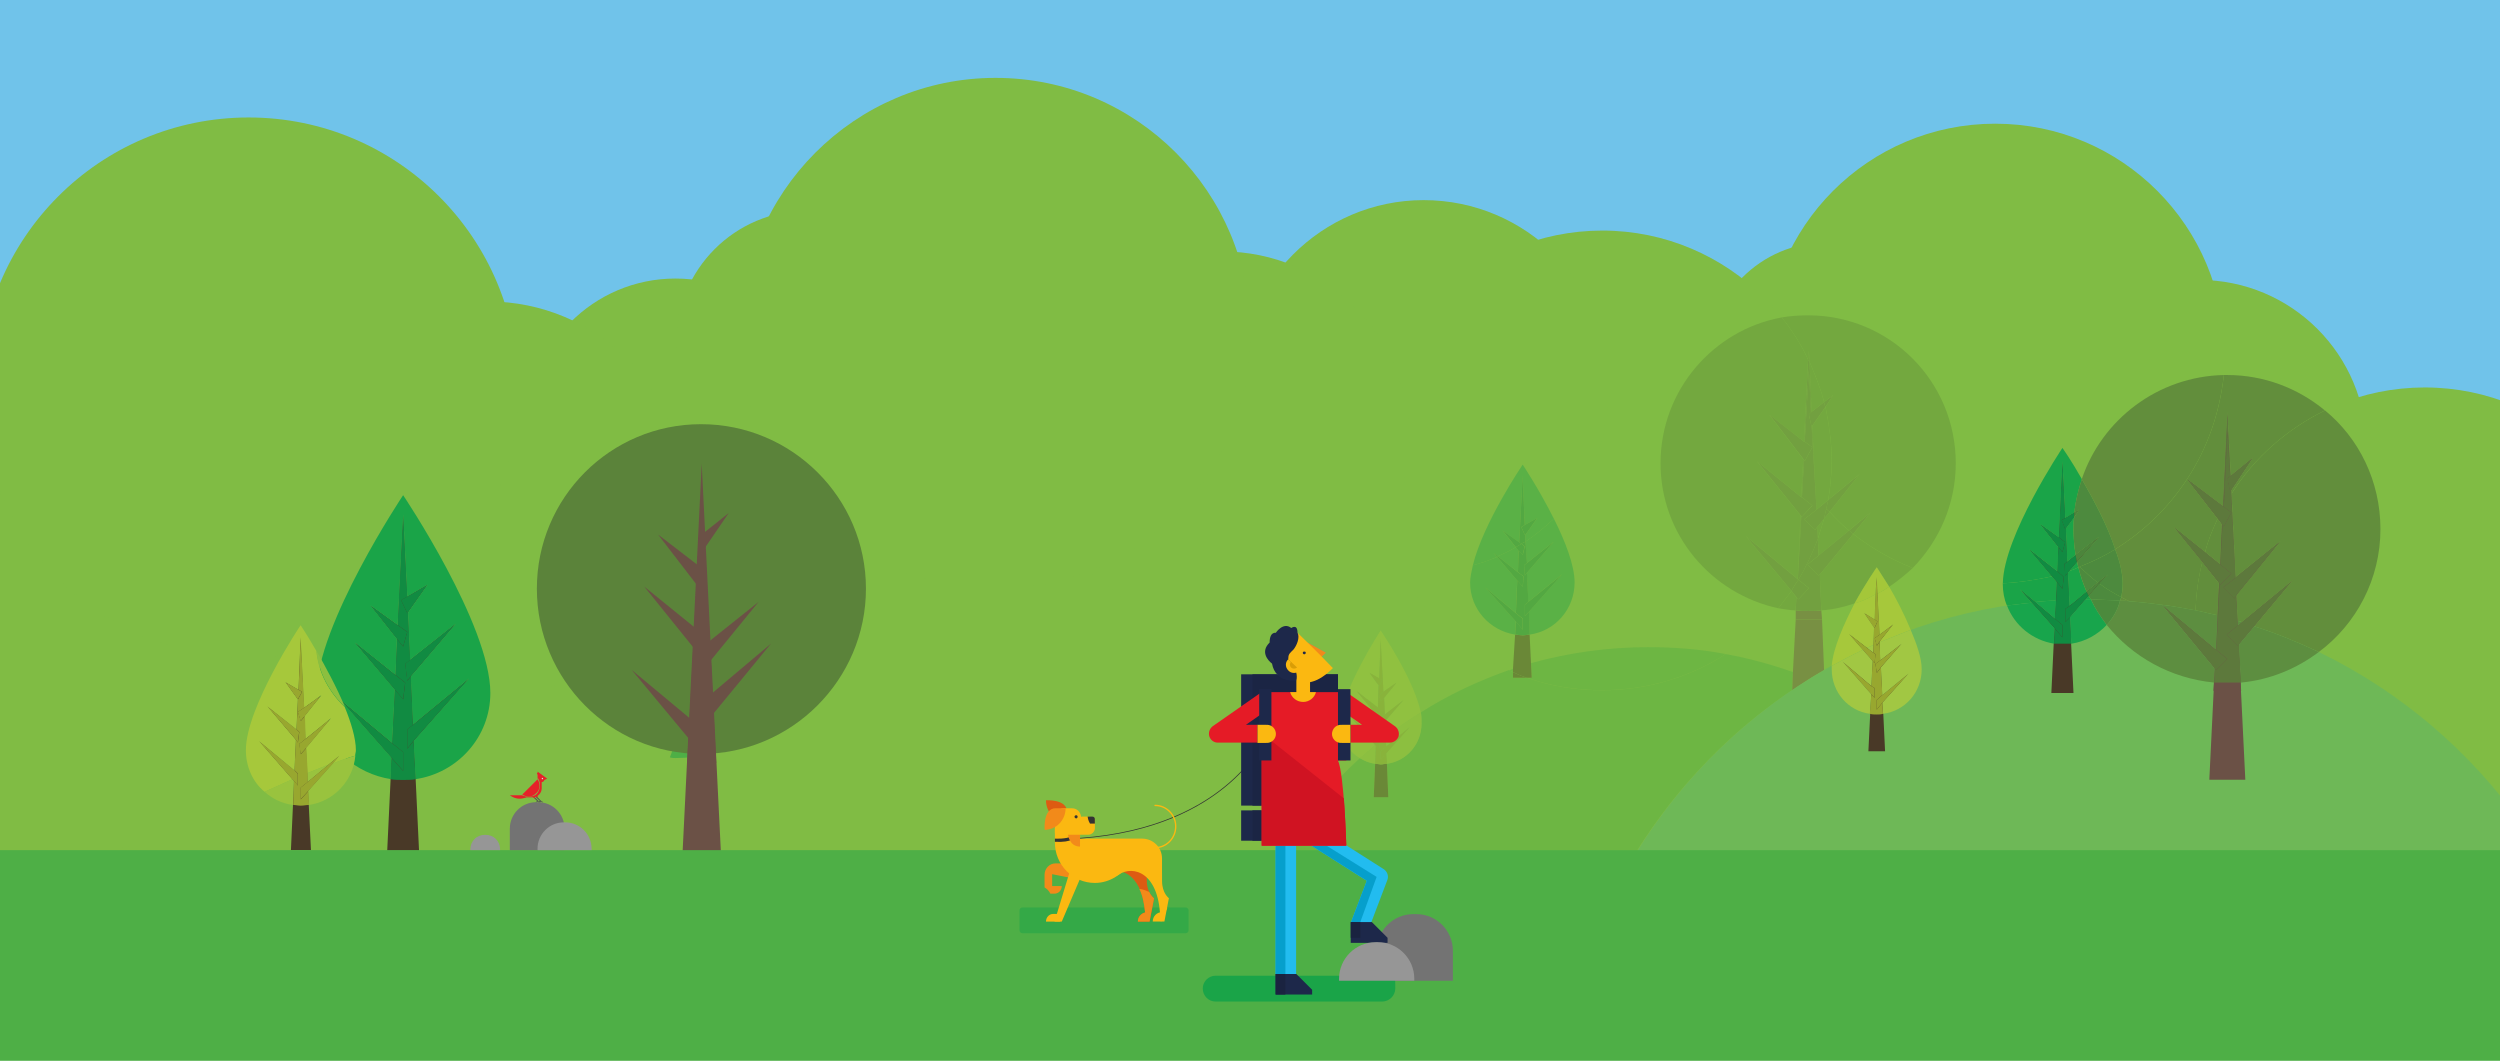 <?xml version="1.0" encoding="utf-8"?>
<!-- Generator: Adobe Illustrator 21.0.0, SVG Export Plug-In . SVG Version: 6.00 Build 0)  -->
<svg version="1.1" id="Layer_1" xmlns="http://www.w3.org/2000/svg" xmlns:xlink="http://www.w3.org/1999/xlink" x="0px" y="0px"
	 width="4179.8px" height="1773.6px" viewBox="0 0 4179.8 1773.6" style="enable-background:new 0 0 4179.8 1773.6;"
	 xml:space="preserve">
<style type="text/css">
	.st0{fill-rule:evenodd;clip-rule:evenodd;fill:#70C3EA;}
	.st1{clip-path:url(#SVGID_2_);}
	.st2{clip-path:url(#SVGID_4_);fill:#80BC44;}
	.st3{clip-path:url(#SVGID_4_);fill:#6DB643;}
	.st4{clip-path:url(#SVGID_4_);fill:#6A8837;}
	.st5{clip-path:url(#SVGID_4_);fill:#5AB146;}
	.st6{clip-path:url(#SVGID_4_);fill:#53A842;}
	.st7{clip-path:url(#SVGID_4_);fill:#789043;}
	.st8{clip-path:url(#SVGID_4_);fill:#73A83F;}
	.st9{clip-path:url(#SVGID_4_);fill:#72A040;}
	.st10{clip-path:url(#SVGID_4_);fill:#90C140;}
	.st11{clip-path:url(#SVGID_4_);fill:#8CBF40;}
	.st12{clip-path:url(#SVGID_4_);fill:#89B33B;}
	.st13{clip-path:url(#SVGID_4_);fill:#9CD0B4;}
	.st14{clip-path:url(#SVGID_4_);}
	.st15{fill:#4EAF46;}
	.st16{fill:#493927;}
	.st17{fill:#1AA448;}
	.st18{fill:#118B42;}
	.st19{fill:#5B833A;}
	.st20{fill:#6B5146;}
	.st21{fill:#A6C83B;}
	.st22{fill:#99C33E;}
	.st23{fill:#8CBF3F;}
	.st24{fill:#98A72F;}
	.st25{clip-path:url(#SVGID_4_);fill:#6EB857;}
	.st26{clip-path:url(#SVGID_4_);fill:#493927;}
	.st27{clip-path:url(#SVGID_4_);fill:#1AA448;}
	.st28{clip-path:url(#SVGID_4_);fill:#18A54C;}
	.st29{clip-path:url(#SVGID_4_);fill:#118B42;}
	.st30{clip-path:url(#SVGID_4_);fill:#6B5146;}
	.st31{clip-path:url(#SVGID_4_);fill:#628E3C;}
	.st32{clip-path:url(#SVGID_4_);fill:#5D8E40;}
	.st33{clip-path:url(#SVGID_4_);fill:#4D8A3E;}
	.st34{clip-path:url(#SVGID_4_);fill:#4C8A3D;}
	.st35{clip-path:url(#SVGID_4_);fill:#4C853C;}
	.st36{clip-path:url(#SVGID_4_);fill:#5D793C;}
	.st37{clip-path:url(#SVGID_4_);fill:#A6C83B;}
	.st38{clip-path:url(#SVGID_4_);fill:#A4C739;}
	.st39{clip-path:url(#SVGID_4_);fill:#A1C743;}
	.st40{clip-path:url(#SVGID_4_);fill:#98A72F;}
	.st41{fill:#737373;}
	.st42{fill:#969696;}
	.st43{fill:#E52229;}
	.st44{fill:#515251;}
	.st45{fill:#DFDFDD;}
	.st46{opacity:0.5;fill:#1AA448;}
	.st47{fill:#F28A1A;}
	.st48{fill:#DD5B12;}
	.st49{fill:#FBB811;}
	.st50{fill:#333333;}
	.st51{fill-rule:evenodd;clip-rule:evenodd;fill:#333333;}
	.st52{fill:none;stroke:#333333;stroke-width:1.219;stroke-miterlimit:10;}
	.st53{fill:none;stroke:#FBB811;stroke-width:2.303;stroke-linecap:round;stroke-miterlimit:10;}
	.st54{fill:#E5D901;}
	.st55{fill:#22BCEF;}
	.st56{fill:#1D284A;}
	.st57{fill:#069FCC;}
	.st58{fill:#1A2340;}
	.st59{fill:#1B2544;}
	.st60{fill:#E51B26;}
	.st61{fill:#D01322;}
	.st62{fill:#9A8D78;}
	.st63{fill:#D99D06;}
</style>
<rect x="-1.1" y="-3.4" class="st0" width="4196.2" height="856"/>
<g>
	<defs>
		<rect id="SVGID_1_" x="-384.7" y="130.2" width="4823.3" height="1298.9"/>
	</defs>
	<clipPath id="SVGID_2_">
		<use xlink:href="#SVGID_1_"  style="overflow:visible;"/>
	</clipPath>
	<g class="st1">
		<defs>
			<rect id="SVGID_3_" x="-1.1" y="130.2" width="4196" height="1298.9"/>
		</defs>
		<clipPath id="SVGID_4_">
			<use xlink:href="#SVGID_3_"  style="overflow:visible;"/>
		</clipPath>
		<rect x="130.7" y="791.8" class="st2" width="3669.6" height="631.4"/>
		<path class="st2" d="M3956.7,748.9c0,155.5-125.1,280.9-280.3,280.9c-155.3,0-280.3-125.4-280.3-280.9
			c0-155.5,125-280.9,280.3-280.9C3831.6,468,3956.7,593.4,3956.7,748.9z"/>
		<path class="st2" d="M3251.2,603.8c0,110.3-89.1,198.5-198,198.5c-108.9,0-198.1-88.2-198.1-198.5c0-109.1,89.2-198.4,198.1-198.4
			C3162.1,405.4,3251.2,494.7,3251.2,603.8z"/>
		<path class="st2" d="M3719.2,591.1c0,212.3-171.4,384.1-383.4,384.1c-212,0-383.4-171.8-383.4-384.1
			c0-212.5,171.4-384.3,383.4-384.3C3547.8,206.8,3719.2,378.6,3719.2,591.1z"/>
		<path class="st2" d="M4437.4,1032.1c0,212.3-171.4,384.1-383.4,384.1c-211.9,0-383.3-171.8-383.3-384.1
			c0-212.5,171.4-384.3,383.3-384.3C4266,647.9,4437.4,819.7,4437.4,1032.1z"/>
		<path class="st2" d="M383.3,1046c0,212.4,141.3,384.2-383.4,384.2c-211.9,0-383.4-171.7-383.4-384.2
			c0-212.4,171.5-384.1,383.4-384.1C211.9,661.9,383.3,833.6,383.3,1046z"/>
		<path class="st2" d="M3062.5,769.8c0,212.3-172.6,384.2-383.4,384.2c-211.9,0-383.4-171.8-383.4-384.2
			c0-212.4,171.5-384.3,383.4-384.3C2889.9,385.6,3062.5,557.4,3062.5,769.8z"/>
		<path class="st2" d="M2690.6,645.6c0,171.8-139,310-310.4,310c-170.2,0-309.3-138.2-309.3-310c0-171.7,139-311,309.3-311
			C2551.6,334.6,2690.6,473.9,2690.6,645.6z"/>
		<path class="st2" d="M1378.2,714.1c0,138.1-111.1,249.5-249,249.5c-136.7,0-247.9-111.4-247.9-249.5
			c0-137,111.2-248.4,247.9-248.4C1267.1,465.7,1378.2,577.1,1378.2,714.1z"/>
		<path class="st2" d="M2355.9,733.8c0,172.9-140.1,312.2-312.8,312.2c-172.6,0-312.7-139.3-312.7-312.2
			c0-173,140.1-313.4,312.7-313.4C2215.8,420.4,2355.9,560.8,2355.9,733.8z"/>
		<path class="st2" d="M1570.5,572.5c0,121.9-98.5,220.5-220.1,220.5c-121.6,0-220-98.6-220-220.5c0-121.9,98.4-220.5,220-220.5
			C1472.1,351.9,1570.5,450.6,1570.5,572.5z"/>
		<path class="st2" d="M2090.6,557.4c0,236.7-190,427.1-426.2,427.1c-235.2,0-426.3-190.3-426.3-427.1
			c0-235.7,191.2-427.2,426.3-427.2C1900.6,130.2,2090.6,321.7,2090.6,557.4z"/>
		<path class="st2" d="M1145.4,833.6c0,183.4-147.1,330.8-330.1,330.8c-181.9,0-330.1-147.4-330.1-330.8
			c0-182.3,148.3-329.6,330.1-329.6C998.4,504,1145.4,651.3,1145.4,833.6z"/>
		<path class="st2" d="M866.3,647.9c0,249.5-201.6,451.5-450.6,451.5c-249,0-450.5-201.9-450.5-451.5
			c0-249.5,201.5-451.5,450.5-451.5C664.7,196.4,866.3,398.4,866.3,647.9z"/>
		<path class="st3" d="M2885.3,1093.6c-59.2,38.3-130.9,60.4-206.2,60.4c-45.2,0-86.8-6.9-126.3-20.9c-23.2,0-23.2,0-23.2,0
			c0-9.3,0-9.3,0-9.3c-2.3-1.2-4.6-2.3-6.9-3.5c-52.1,18.6-102,41.8-147.1,70.8c1.1,6.9,1.1,12.7,1.1,18.5
			c0,33.7-24.3,62.7-57.9,67.3c2.3,55.8,2.3,55.8,2.3,55.8c-24.3,0-24.3,0-24.3,0c2.3-55.8,2.3-55.8,2.3-55.8
			c-9.3-1.2-17.4-4.6-25.5-9.3c-49.8,45.2-92.7,97.5-128.6,154.4c592,0,592,0,592,0c67.1-106.8,155.2-198.4,259.5-268.1
			c1.1-30.2,1.1-30.2,1.1-30.2C2961.7,1111,2924.6,1100.6,2885.3,1093.6z"/>
		<path class="st3" d="M2755.5,1082c-67.2,0-133.2,9.3-195.8,26.7c1.2,24.3,1.2,24.3,1.2,24.3c-8.1,0-8.1,0-8.1,0
			c39.4,14,81.1,20.9,126.3,20.9c75.3,0,147.1-22.1,206.2-60.4C2843.5,1085.5,2800.7,1082,2755.5,1082z M2529.6,1118
			c-2.3,1.2-4.6,2.3-6.9,2.3c2.3,1.2,4.6,2.3,6.9,3.5C2529.6,1118,2529.6,1118,2529.6,1118z"/>
		<path class="st4" d="M2529.6,1123.8c0,9.3,0,9.3,0,9.3c23.2,0,23.2,0,23.2,0C2544.7,1130.7,2536.6,1127.2,2529.6,1123.8z"/>
		<path class="st4" d="M2533.1,1061.1c-3.5,56.9-3.5,56.9-3.5,56.9c0,5.8,0,5.8,0,5.8c7,3.5,15.1,6.9,23.2,9.3c8.1,0,8.1,0,8.1,0
			c-1.2-24.3-1.2-24.3-1.2-24.3c-2.3-47.7-2.3-47.7-2.3-47.7c-3.4,0-8.1,1.2-11.6,1.2C2541.2,1062.2,2536.6,1061.1,2533.1,1061.1z"
			/>
		<path class="st5" d="M2598,867.2c-15.1,14-30.2,26.7-47.6,38.3c2.3,36,2.3,36,2.3,36c45.2-36,45.2-36,45.2-36
			c-45.2,52.3-45.2,52.3-45.2,52.3c2.3,48.7,2.3,48.7,2.3,48.7c56.8-46.4,56.8-46.4,56.8-46.4c-55.6,62.6-55.6,62.6-55.6,62.6
			c1.1,38.3,1.1,38.3,1.1,38.3c42.9-5.8,75.3-42.9,75.3-87C2632.7,945,2616.6,904.4,2598,867.2z M2534.3,914.8
			c-9.3,5.9-19.7,10.5-30.1,15.2c33.6,26.7,33.6,26.7,33.6,26.7c1.2-36,1.2-36,1.2-36C2534.3,914.8,2534.3,914.8,2534.3,914.8z
			 M2503,931.1c-13.9,5.8-26.6,10.4-40.5,13.9c-2.3,10.5-4.6,20.9-4.6,29c0,44.1,32.4,80.1,75.2,87c1.2-22,1.2-22,1.2-22
			c-51-56.9-51-56.9-51-56.9c51,42.9,51,42.9,51,42.9c2.3-54.5,2.3-54.5,2.3-54.5C2503,931.1,2503,931.1,2503,931.1z"/>
		<path class="st5" d="M2545.8,776.8c0,0-66,97.4-83.3,168.3c13.9-3.5,26.6-8.1,40.5-13.9c-5.8-6.9-5.8-6.9-5.8-6.9
			c6.9,5.8,6.9,5.8,6.9,5.8c10.4-4.6,20.8-9.3,30.1-15.2c-22-27.8-22-27.8-22-27.8c27.8,19.7,27.8,19.7,27.8,19.7
			c5.8-111.4,5.8-111.4,5.8-111.4c3.4,82.4,3.4,82.4,3.4,82.4c20.9-11.6,20.9-11.6,20.9-11.6c-19.7,27.9-19.7,27.9-19.7,27.9
			c0,11.6,0,11.6,0,11.6c17.4-11.6,32.4-24.3,47.6-38.3C2573.6,818.5,2545.8,776.8,2545.8,776.8z"/>
		<path class="st6" d="M2550.5,905.5c-2.3,1.2-4.6,2.3-6.9,3.5c5.8,4.6,5.8,4.6,5.8,4.6c-3.4,14-3.4,14-3.4,14c-6.9-7-6.9-7-6.9-7
			c-1.2,36-1.2,36-1.2,36c9.3,6.9,9.3,6.9,9.3,6.9c-1.1,17.4-1.1,17.4-1.1,17.4c-9.3-10.4-9.3-10.4-9.3-10.4
			c-2.3,54.5-2.3,54.5-2.3,54.5c11.6,9.4,11.6,9.4,11.6,9.4c0,18.5,0,18.5,0,18.5c-11.6-13.9-11.6-13.9-11.6-13.9
			c-1.2,22-1.2,22-1.2,22c3.5,0,8.1,1.2,12.7,1.2c3.4,0,8.1-1.2,11.6-1.2c-1.1-38.3-1.1-38.3-1.1-38.3c-7,7-7,7-7,7
			c0-18.6,0-18.6,0-18.6c5.8-4.7,5.8-4.7,5.8-4.7c-2.3-48.7-2.3-48.7-2.3-48.7c-3.5,4.6-3.5,4.6-3.5,4.6
			c-1.1-17.4-1.1-17.4-1.1-17.4c4.6-3.5,4.6-3.5,4.6-3.5C2550.5,905.5,2550.5,905.5,2550.5,905.5z"/>
		<path class="st6" d="M2545.8,795.3c-5.8,111.4-5.8,111.4-5.8,111.4c3.5,2.3,3.5,2.3,3.5,2.3c2.3-1.2,4.6-2.3,6.9-3.5
			c0-11.6,0-11.6,0-11.6c-1.2,0-1.2,0-1.2,0c-5.8-12.7-5.8-12.7-5.8-12.7c5.8-3.6,5.8-3.6,5.8-3.6
			C2545.8,795.3,2545.8,795.3,2545.8,795.3z"/>
		<polygon class="st6" points="2483.3,982.2 2534.3,1039.1 2545.8,1053 2545.8,1034.5 2534.3,1025.1 		"/>
		<path class="st6" d="M2504.2,930l-1.2,1.1c33.6,39.5,33.6,39.5,33.6,39.5c9.3,10.4,9.3,10.4,9.3,10.4c1.1-17.4,1.1-17.4,1.1-17.4
			c-9.3-6.9-9.3-6.9-9.3-6.9C2504.2,930,2504.2,930,2504.2,930z"/>
		<path class="st6" d="M2497.2,924.2c5.8,6.9,5.8,6.9,5.8,6.9l1.2-1.1C2497.2,924.2,2497.2,924.2,2497.2,924.2z"/>
		<path class="st6" d="M2543.5,909c-2.3,2.3-5.8,3.5-9.3,5.8c4.6,5.9,4.6,5.9,4.6,5.9c6.9,7,6.9,7,6.9,7c3.4-14,3.4-14,3.4-14
			C2543.5,909,2543.5,909,2543.5,909z"/>
		<path class="st6" d="M2512.3,887c22,27.8,22,27.8,22,27.8c3.4-2.3,6.9-3.5,9.3-5.8c-3.5-2.3-3.5-2.3-3.5-2.3
			C2512.3,887,2512.3,887,2512.3,887z"/>
		<polygon class="st6" points="2611.9,960.2 2555.1,1006.5 2549.3,1011.2 2549.3,1029.8 2556.3,1022.8 		"/>
		<polygon class="st6" points="2598,905.5 2552.8,941.5 2548.2,945 2549.3,962.5 2552.8,957.8 		"/>
		<polygon class="st6" points="2570.1,866.1 2549.3,877.7 2543.5,881.2 2549.3,894 2550.5,894 		"/>
		<path class="st7" d="M3046.3,1035.6c-44,0-44,0-44,0c-4.7,88.2-4.7,88.2-4.7,88.2c-1.1,30.2-1.1,30.2-1.1,30.2
			c17.4-11.6,34.7-23.2,53.2-33.7C3046.3,1035.6,3046.3,1035.6,3046.3,1035.6z"/>
		<path class="st7" d="M3045.1,1020.5c-6.9,1.1-13.9,1.1-22,1.1c-6.9,0-13.9,0-20.8-1.1c0,15.1,0,15.1,0,15.1l0,0c44,0,44,0,44,0
			l0,0C3045.1,1020.5,3045.1,1020.5,3045.1,1020.5z"/>
		<path class="st8" d="M3059,855.7c-9.3,11.6-9.3,11.6-9.3,11.6c-3.4,11.7-6.9,22.1-10.4,33.7c1.2,27.9,1.2,27.9,1.2,27.9
			c50.9-41.8,50.9-41.8,50.9-41.8C3079.8,877.7,3069.4,867.2,3059,855.7z M3098.3,892.8c-55.5,67.4-55.5,67.4-55.5,67.4
			c0,9.3,0,9.3,0,9.3c2.3,51,2.3,51,2.3,51c19.7-1.2,38.2-5.8,55.5-11.6c18.5-33.6,37.2-60.4,37.2-60.4s8.1,12.8,20.8,32.5
			c13.9-9.3,26.6-19.7,39.4-31.3C3162.1,935.7,3128.6,916.1,3098.3,892.8z M2995.3,988c-7,9.3-15.1,19.8-22.1,29
			c9.3,1.2,19.8,3.5,29,3.5c1.1-22,1.1-22,1.1-22C2995.3,988,2995.3,988,2995.3,988z"/>
		<path class="st8" d="M3023.1,527.2c-15.1,0-30.1,1.1-44.1,3.5c17.4,22.1,32.5,45.2,44.1,70.8c1.2-15.1,1.2-15.1,1.2-15.1
			c1.1,18.5,1.1,18.5,1.1,18.5c9.3,22.1,18.5,44.1,24.3,67.3c15.1-11.6,15.1-11.6,15.1-11.6c-12.7,19.7-12.7,19.7-12.7,19.7
			c5.8,29.1,10.4,59.2,10.4,89.4c0,23.2-2.3,45.2-5.8,66.1c52.1-42.9,52.1-42.9,52.1-42.9c-49.8,62.7-49.8,62.7-49.8,62.7
			c10.4,11.6,20.9,22,32.4,31.4c36-30.2,36-30.2,36-30.2c-29,36-29,36-29,36c30.2,23.2,63.8,42.9,99.6,56.8
			c44-45.2,71.9-106.7,71.9-175.2C3269.8,637.5,3159.8,527.2,3023.1,527.2z"/>
		<path class="st8" d="M2979,530.7c-114.6,20.9-202.7,121.9-202.7,243.8c0,119.5,84.6,218.2,196.9,242.5c6.9-9.3,15.1-19.7,22.1-29
			c-76.5-91.7-76.5-91.7-76.5-91.7c86.9,72,86.9,72,86.9,72c4.6-106.8,4.6-106.8,4.6-106.8c-73-90.5-73-90.5-73-90.5
			c74.2,60.3,74.2,60.3,74.2,60.3c3.4-63.7,3.4-63.7,3.4-63.7c-56.8-74.4-56.8-74.4-56.8-74.4c58,45.3,58,45.3,58,45.3
			c6.9-137,6.9-137,6.9-137C3011.5,575.9,2996.5,552.8,2979,530.7z M3025.4,605c3.5,83.5,3.5,83.5,3.5,83.5
			c20.8-16.2,20.8-16.2,20.8-16.2C3044,649,3034.7,627,3025.4,605z M3052,680.4c-22,31.4-22,31.4-22,31.4
			c6.9,140.4,6.9,140.4,6.9,140.4c19.7-16.3,19.7-16.3,19.7-16.3c3.5-20.9,5.8-42.9,5.8-66.1C3062.5,739.6,3057.8,709.4,3052,680.4z
			 M3049.7,867.2c-11.6,14-11.6,14-11.6,14c1.1,19.7,1.1,19.7,1.1,19.7C3042.8,889.4,3046.3,878.9,3049.7,867.2z"/>
		<path class="st9" d="M3024.3,586.4c-1.2,15.1-1.2,15.1-1.2,15.1c1.2,1.2,1.2,2.3,2.3,3.5C3024.3,586.4,3024.3,586.4,3024.3,586.4z
			"/>
		<path class="st9" d="M3023.1,601.5c-6.9,137-6.9,137-6.9,137c1.1,0,1.1,0,1.1,0c7-120.8,7-120.8,7-120.8
			c3.4,71.9,3.4,71.9,3.4,71.9c1.2-1.1,1.2-1.1,1.2-1.1c-3.5-83.5-3.5-83.5-3.5-83.5C3024.3,603.8,3024.3,602.6,3023.1,601.5z
			 M3030,711.8c-1.1,2.3-1.1,2.3-1.1,2.3c8.1,138.1,8.1,138.1,8.1,138.1l0,0C3030,711.8,3030,711.8,3030,711.8z M3015,767.5
			c-3.4,63.7-3.4,63.7-3.4,63.7c1.1,0,1.1,0,1.1,0c3.5-62.6,3.5-62.6,3.5-62.6C3015,767.5,3015,767.5,3015,767.5z M3010.4,861.5
			c-4.6,106.8-4.6,106.8-4.6,106.8l0,0c5.8-105.7,5.8-105.7,5.8-105.7C3010.4,861.5,3010.4,861.5,3010.4,861.5z"/>
		<path class="st9" d="M3039.3,900.9L3039.3,900.9c1.2,27.9,1.2,27.9,1.2,27.9l0,0C3039.3,900.9,3039.3,900.9,3039.3,900.9z"/>
		<path class="st9" d="M3038.2,881.2L3038.2,881.2c1.1,19.7,1.1,19.7,1.1,19.7l0,0C3038.2,881.2,3038.2,881.2,3038.2,881.2z"/>
		<path class="st9" d="M3039.3,900.9c-9.3,24.4-19.7,46.4-32.4,68.5c17.4,13.9,17.4,13.9,17.4,13.9c-17.4,18.6-17.4,18.6-17.4,18.6
			c-3.5-3.5-3.5-3.5-3.5-3.5c-1.1,22-1.1,22-1.1,22c6.9,1.1,13.9,1.1,20.8,1.1c8.1,0,15.1,0,22-1.1c-2.3-51-2.3-51-2.3-51
			c0-9.3,0-9.3,0-9.3c-2.3,2.3-2.3,2.3-2.3,2.3c-18.5-18.6-18.5-18.6-18.5-18.6c18.5-15.1,18.5-15.1,18.5-15.1
			C3039.3,900.9,3039.3,900.9,3039.3,900.9z"/>
		<path class="st9" d="M3024.3,617.7c-7,120.8-7,120.8-7,120.8c12.7,9.3,12.7,9.3,12.7,9.3c-12.7,23.2-12.7,23.2-12.7,23.2
			c-1.1-2.3-1.1-2.3-1.1-2.3c-3.5,62.6-3.5,62.6-3.5,62.6c17.4,14,17.4,14,17.4,14c-17.4,18.5-17.4,18.5-17.4,18.5
			c-1.1-1.2-1.1-1.2-1.1-1.2c-5.8,105.7-5.8,105.7-5.8,105.7c1.2,1.1,1.2,1.1,1.2,1.1c12.7-22.1,23.1-44.1,32.4-68.5
			c-1.1-19.7-1.1-19.7-1.1-19.7c-3.5,4.6-3.5,4.6-3.5,4.6c-18.5-17.4-18.5-17.4-18.5-17.4c20.8-16.2,20.8-16.2,20.8-16.2
			c-8.1-138.1-8.1-138.1-8.1-138.1l0,0c-4.6-20.9-4.6-20.9-4.6-20.9c3.4-3.5,3.4-3.5,3.4-3.5
			C3024.3,617.7,3024.3,617.7,3024.3,617.7z"/>
		<path class="st9" d="M3006.9,969.4c-4.6,5.8-8.1,11.6-11.6,18.5c8.1,10.5,8.1,10.5,8.1,10.5c3.5,3.5,3.5,3.5,3.5,3.5
			c17.4-18.6,17.4-18.6,17.4-18.6C3006.9,969.4,3006.9,969.4,3006.9,969.4z"/>
		<path class="st9" d="M2918.8,896.3c76.5,91.7,76.5,91.7,76.5,91.7c3.5-7,7-12.7,11.6-18.5c-1.2-1.1-1.2-1.1-1.2-1.1l0,0
			C2918.8,896.3,2918.8,896.3,2918.8,896.3z"/>
		<polygon class="st9" points="2937.4,771 3010.4,861.5 3011.5,862.6 3012.7,863.8 3030,845.2 3012.7,831.3 3011.5,831.3 		"/>
		<polygon class="st9" points="2958.2,693.1 3015,767.5 3016.2,768.7 3017.3,771 3030,747.7 3017.3,738.5 3016.2,738.5 		"/>
		<path class="st9" d="M3091.4,887c-50.9,41.8-50.9,41.8-50.9,41.8l0,0c-18.5,15.1-18.5,15.1-18.5,15.1
			c18.5,18.6,18.5,18.6,18.5,18.6c2.3-2.3,2.3-2.3,2.3-2.3l0,0c55.5-67.4,55.5-67.4,55.5-67.4C3096,890.5,3093.7,888.2,3091.4,887z"
			/>
		<path class="st9" d="M3127.4,856.9c-36,30.2-36,30.2-36,30.2c2.3,1.1,4.6,3.5,6.9,5.8C3127.4,856.9,3127.4,856.9,3127.4,856.9z"/>
		<path class="st9" d="M3053.2,851.1c-1.2,4.6-2.3,10.4-3.5,16.2c9.3-11.6,9.3-11.6,9.3-11.6
			C3056.7,854.5,3055.5,852.2,3053.2,851.1z"/>
		<path class="st9" d="M3108.8,793c-52.1,42.9-52.1,42.9-52.1,42.9c-1.1,4.6-2.3,10.5-3.5,15.1c2.3,1.1,3.5,3.5,5.8,4.6
			C3108.8,793,3108.8,793,3108.8,793z"/>
		<path class="st9" d="M3056.7,835.9c-19.7,16.3-19.7,16.3-19.7,16.3l0,0c-20.8,16.2-20.8,16.2-20.8,16.2
			c18.5,17.4,18.5,17.4,18.5,17.4c3.5-4.6,3.5-4.6,3.5-4.6l0,0c11.6-14,11.6-14,11.6-14c1.2-5.8,2.3-11.6,3.5-16.2
			C3054.3,846.4,3055.5,840.5,3056.7,835.9z"/>
		<path class="st9" d="M3064.8,660.7c-15.1,11.6-15.1,11.6-15.1,11.6c0,2.3,1.2,5.8,2.3,8.1C3064.8,660.7,3064.8,660.7,3064.8,660.7
			z"/>
		<path class="st9" d="M3049.7,672.3c-20.8,16.2-20.8,16.2-20.8,16.2c-1.2,1.1-1.2,1.1-1.2,1.1c-3.4,3.5-3.4,3.5-3.4,3.5
			c4.6,20.9,4.6,20.9,4.6,20.9l0,0c1.1-2.3,1.1-2.3,1.1-2.3c22-31.4,22-31.4,22-31.4C3050.9,678.1,3049.7,674.6,3049.7,672.3z"/>
		<path class="st4" d="M2318.8,1277c-3.5,0-7,1.2-10.4,1.2c-2.3,0-5.8-1.2-9.3-1.2c-2.3,55.8-2.3,55.8-2.3,55.8
			c24.3,0,24.3,0,24.3,0C2318.8,1277,2318.8,1277,2318.8,1277z"/>
		<path class="st10" d="M2308.4,1054.1c0,0-67.2,102.2-67.2,155.5c0,24.4,12.7,46.5,32.4,58.1c9.3-6.9,17.4-15.1,25.5-22.1
			c-41.7-47.6-41.7-47.6-41.7-47.6c44,36,44,36,44,36c1.1-37.1,1.1-37.1,1.1-37.1c-34.7-41.8-34.7-41.8-34.7-41.8
			c35.9,27.9,35.9,27.9,35.9,27.9c1.1-37.1,1.1-37.1,1.1-37.1c-15.1-20.9-15.1-20.9-15.1-20.9c16.2,9.3,16.2,9.3,16.2,9.3
			c2.3-64.9,2.3-64.9,2.3-64.9c4.6,87,4.6,87,4.6,87c22.1-15,22.1-15,22.1-15c-20.9,25.5-20.9,25.5-20.9,25.5
			c1.2,27.9,1.2,27.9,1.2,27.9c31.4-24.4,31.4-24.4,31.4-24.4c-31.4,36-31.4,36-31.4,36c1.1,25.6,1.1,25.6,1.1,25.6
			c18.6-13.9,38.3-27.9,59.2-40.6C2364,1135.3,2308.4,1054.1,2308.4,1054.1z"/>
		<path class="st11" d="M2375.6,1191.1c-20.9,12.7-40.5,26.7-59.2,40.6c1.2,16.3,1.2,16.3,1.2,16.3c39.4-32.5,39.4-32.5,39.4-32.5
			c-39.4,44.1-39.4,44.1-39.4,44.1c1.2,17.4,1.2,17.4,1.2,17.4c33.6-4.6,57.9-33.7,57.9-67.3
			C2376.7,1203.8,2376.7,1198.1,2375.6,1191.1z M2299.1,1245.6c-8.1,7-16.2,15.1-25.5,22.1c8.1,4.6,16.2,8.1,25.5,9.3
			c1.1-30.2,1.1-30.2,1.1-30.2C2299.1,1245.6,2299.1,1245.6,2299.1,1245.6z"/>
		<path class="st12" d="M2308.4,1069.3c-2.3,64.9-2.3,64.9-2.3,64.9c4.6,2.3,4.6,2.3,4.6,2.3c-4.6,10.5-4.6,10.5-4.6,10.5
			c-1.2-1.2-1.2-1.2-1.2-1.2c-1.1,37.1-1.1,37.1-1.1,37.1c3.4,3.5,3.4,3.5,3.4,3.5c-1.1,12.7-1.1,12.7-1.1,12.7
			c-3.5-2.3-3.5-2.3-3.5-2.3c-1.1,37.1-1.1,37.1-1.1,37.1c4.6,3.5,4.6,3.5,4.6,3.5c0,15.1,0,15.1,0,15.1c-5.8-5.9-5.8-5.9-5.8-5.9
			c-1.1,30.2-1.1,30.2-1.1,30.2c3.4,0,6.9,1.2,9.3,1.2c3.4,0,6.9-1.2,10.4-1.2c-1.2-17.4-1.2-17.4-1.2-17.4
			c-9.3,10.4-9.3,10.4-9.3,10.4c0-13.9,0-13.9,0-13.9c9.3-8.1,9.3-8.1,9.3-8.1c-1.2-16.3-1.2-16.3-1.2-16.3
			c-1.1-25.6-1.1-25.6-1.1-25.6c-6.9,8.2-6.9,8.2-6.9,8.2c-1.2-12.8-1.2-12.8-1.2-12.8c8.1-6.9,8.1-6.9,8.1-6.9
			c-1.2-27.9-1.2-27.9-1.2-27.9c-5.8,5.8-5.8,5.8-5.8,5.8c-2.3-10.4-2.3-10.4-2.3-10.4c6.9-5.8,6.9-5.8,6.9-5.8
			C2308.4,1069.3,2308.4,1069.3,2308.4,1069.3z"/>
		<polygon class="st12" points="2357.1,1215.5 2317.6,1248 2308.4,1256.1 2308.4,1270 2317.6,1259.6 		"/>
		<polygon class="st12" points="2346.7,1170.2 2315.3,1194.6 2307.2,1201.5 2308.4,1214.4 2315.3,1206.2 		"/>
		<polygon class="st12" points="2335.1,1141.2 2313,1156.3 2306.1,1162.1 2308.4,1172.5 2314.1,1166.7 		"/>
		<polygon class="st12" points="2257.4,1198.1 2299.1,1245.6 2300.2,1246.8 2306.1,1252.7 2306.1,1237.5 2301.4,1234 		"/>
		<polygon class="st12" points="2267.8,1155.1 2302.6,1196.9 2306.1,1199.2 2307.2,1186.5 2303.7,1183 		"/>
		<polygon class="st12" points="2289.8,1124.9 2304.9,1145.9 2306.1,1147 2310.7,1136.5 2306.1,1134.2 		"/>
		<path class="st13" d="M1882.1,1423.2c-1721.3,0-1721.3,0-1721.3,0c-6.9,0-13.9,1.2-22,1.2c1744.5,0,1744.5,0,1744.5,0
			L1882.1,1423.2z"/>
		<g class="st14">
			<path class="st15" d="M1136.2,1217.5c-4.6,16.3-10.4,33.7-16.2,48.8c3.4,1.1,6.9,1.1,9.3,1.1c40.5,0,77.5-9.3,110-25.6
				C1205.7,1231.5,1170.9,1223.4,1136.2,1217.5z"/>
			<g>
				<polygon class="st16" points="647.4,1422.2 674,860.5 700.6,1422.2 				"/>
				<polygon class="st16" points="674,1288.8 570.8,1171.6 674,1257.4 				"/>
				<polygon class="st16" points="674,1169.3 593,1074 677.4,1141.4 				"/>
				<polygon class="st16" points="674,1081 619.6,1012.5 680.9,1056.7 				"/>
				<polygon class="st16" points="680.9,1251.6 784,1134.5 680.9,1219.1 				"/>
				<polygon class="st16" points="680.9,1137.9 762,1042.7 677.4,1110 				"/>
				<polygon class="st16" points="680.9,1025.3 714.6,977.7 670.5,1003.2 				"/>
				<path class="st17" d="M674,827.9c0,0-144.8,217.1-144.8,330.8c0,4.6,0,9.4,0,14c15.1,26.6,33.6,60.3,47.5,93.9
					c20.9,18.6,47.6,31.4,76.5,36c1.2-36,1.2-36,1.2-36c-83.5-95.1-83.5-95.1-83.5-95.1c84.6,70.8,84.6,70.8,84.6,70.8
					c4.7-89.4,4.7-89.4,4.7-89.4C593,1074,593,1074,593,1074c68.3,54.5,68.3,54.5,68.3,54.5c2.3-60.3,2.3-60.3,2.3-60.3
					c-44-55.8-44-55.8-44-55.8c45.2,32.5,45.2,32.5,45.2,32.5c9.3-184.5,9.3-184.5,9.3-184.5c6.9,137,6.9,137,6.9,137
					c33.7-19.8,33.7-19.8,33.7-19.8c-32.5,46.5-32.5,46.5-32.5,46.5c3.4,78.9,3.4,78.9,3.4,78.9c76.5-60.4,76.5-60.4,76.5-60.4
					c-75.3,88.3-75.3,88.3-75.3,88.3c3.4,81.2,3.4,81.2,3.4,81.2c93.8-77.7,93.8-77.7,93.8-77.7c-92.7,104.4-92.7,104.4-92.7,104.4
					c3.4,63.9,3.4,63.9,3.4,63.9c70.7-10.4,125.1-70.8,125.1-143.9C819.9,1045,674,827.9,674,827.9z"/>
				<path class="st18" d="M674,860.5c-9.3,184.5-9.3,184.5-9.3,184.5c16.2,11.6,16.2,11.6,16.2,11.6C674,1081,674,1081,674,1081
					c-10.4-12.7-10.4-12.7-10.4-12.7c-2.3,60.3-2.3,60.3-2.3,60.3c16.2,12.8,16.2,12.8,16.2,12.8c-3.4,27.9-3.4,27.9-3.4,27.9
					c-13.9-16.3-13.9-16.3-13.9-16.3c-4.7,89.4-4.7,89.4-4.7,89.4c18.5,15.1,18.5,15.1,18.5,15.1c0,31.4,0,31.4,0,31.4
					c-19.7-22.1-19.7-22.1-19.7-22.1c-1.2,36-1.2,36-1.2,36c7,1.2,13.9,1.2,20.9,1.2c6.9,0,13.9,0,20.8-1.2
					c-3.4-63.9-3.4-63.9-3.4-63.9c-10.4,12.8-10.4,12.8-10.4,12.8c0-32.5,0-32.5,0-32.5c9.3-6.9,9.3-6.9,9.3-6.9
					c-3.4-81.2-3.4-81.2-3.4-81.2c-5.8,6.9-5.8,6.9-5.8,6.9c-3.5-27.9-3.5-27.9-3.5-27.9c8.1-6.9,8.1-6.9,8.1-6.9
					c-3.4-78.9-3.4-78.9-3.4-78.9c-1.2,1.2-1.2,1.2-1.2,1.2c-10.4-22.1-10.4-22.1-10.4-22.1c10.4-5.8,10.4-5.8,10.4-5.8
					C674,860.5,674,860.5,674,860.5z"/>
				<polygon class="st18" points="570.8,1171.6 654.3,1266.7 674,1288.8 674,1257.4 655.4,1242.4 				"/>
				<polygon class="st18" points="593,1074 660.1,1153 674,1169.3 677.4,1141.4 661.2,1128.6 				"/>
				<polygon class="st18" points="619.6,1012.5 663.6,1068.3 674,1081 680.9,1056.7 664.7,1045 				"/>
				<polygon class="st18" points="784,1134.5 690.2,1212.2 680.9,1219.1 680.9,1251.6 691.3,1238.8 				"/>
				<polygon class="st18" points="762,1042.7 685.5,1103.1 677.4,1110 680.9,1137.9 686.7,1131 				"/>
				<polygon class="st18" points="714.6,977.7 680.9,997.5 670.5,1003.2 680.9,1025.3 682.1,1024.2 				"/>
			</g>
			<path class="st19" d="M1447.8,984.2c0,152-124,276.3-275.7,276.3c-151.7,0-274.5-124.2-274.5-276.3s122.8-275,274.5-275
				C1323.8,709.2,1447.8,832.2,1447.8,984.2z"/>
			<polygon class="st20" points="1173.2,775.3 1140.8,1433.4 1205.7,1433.4 			"/>
			<polygon class="st20" points="1173.2,808.9 1148.9,1275.6 1197.5,1275.6 			"/>
			<polygon class="st20" points="1056.2,1120.1 1153.6,1237.3 1173.2,1217.5 			"/>
			<polygon class="st20" points="1077.1,980.7 1160.5,1084.1 1180.2,1064.3 			"/>
			<polygon class="st20" points="1100.2,893.7 1166.3,979.6 1180.2,955.2 			"/>
			<polygon class="st20" points="1289.1,1076 1191.8,1194.3 1172.1,1174.6 			"/>
			<polygon class="st20" points="1268.3,1006.3 1184.8,1108.5 1165.1,1088.7 			"/>
			<polygon class="st20" points="1218.4,857.7 1177.9,916.9 1173.2,893.7 			"/>
			<g>
				<polygon class="st16" points="519.9,1421.3 502.6,1064.9 486.4,1421.3 				"/>
				<polygon class="st16" points="502.6,1336.5 567.4,1263.4 502.6,1316.8 				"/>
				<polygon class="st16" points="502.6,1261 553.5,1200.7 500.2,1243.7 				"/>
				<polygon class="st16" points="502.6,1205.4 537.3,1162.4 497.9,1190.2 				"/>
				<polygon class="st16" points="497.9,1313.3 433,1239 497.9,1293.5 				"/>
				<polygon class="st16" points="497.9,1241.4 447,1181 500.2,1223.9 				"/>
				<polygon class="st16" points="497.9,1169.4 477.1,1140.4 504.9,1156.7 				"/>
				<path class="st21" d="M502.6,1045.3c0,0-91.5,136.9-91.5,208.9c0,27.9,11.6,53.4,31.2,69.6c15.2-6.9,31.4-13.9,46.4-20.9
					C433,1239,433,1239,433,1239c59.2,48.7,59.2,48.7,59.2,48.7c2.3-51,2.3-51,2.3-51C447,1181,447,1181,447,1181
					c48.6,38.3,48.6,38.3,48.6,38.3c2.3-49.9,2.3-49.9,2.3-49.9c-20.8-29-20.8-29-20.8-29c22,12.7,22,12.7,22,12.7
					c3.4-88.2,3.4-88.2,3.4-88.2c5.8,118.4,5.8,118.4,5.8,118.4c28.9-20.9,28.9-20.9,28.9-20.9c-27.8,34.9-27.8,34.9-27.8,34.9
					c1.1,38.3,1.1,38.3,1.1,38.3c42.8-34.8,42.8-34.8,42.8-34.8c-41.7,49.9-41.7,49.9-41.7,49.9c2.3,41.8,2.3,41.8,2.3,41.8
					c11.6-4.6,23.1-9.3,34.7-13.9c18.5-15.1,18.5-15.1,18.5-15.1c-10.4,12.8-10.4,12.8-10.4,12.8c11.6-4.6,24.4-9.3,37.1-12.8
					c0-3.5,1.2-5.8,1.2-9.3c0-19.7-8.1-46.4-18.6-72c-25.5-24.3-44-56.8-47.5-93.9C514.2,1062.6,502.6,1045.3,502.6,1045.3z"/>
				<path class="st22" d="M594.1,1263.4c-12.7,3.5-25.6,8.2-37.1,12.8c-41.7,46.4-41.7,46.4-41.7,46.4c1.2,23.2,1.2,23.2,1.2,23.2
					C558.1,1340,590.6,1305.2,594.1,1263.4z M548.9,1278.5c-11.6,4.7-23.1,9.3-34.7,13.9c0,15.1,0,15.1,0,15.1
					C548.9,1278.5,548.9,1278.5,548.9,1278.5z M488.7,1302.8c-15.1,7-31.2,14-46.4,20.9c12.9,11.6,29,19.8,47.6,22.1
					c1.1-40.6,1.1-40.6,1.1-40.6C488.7,1302.8,488.7,1302.8,488.7,1302.8z"/>
				<path class="st23" d="M529.2,1088.2c3.5,37.1,22,69.6,47.5,93.9C562.8,1148.5,544.2,1114.8,529.2,1088.2z"/>
				<path class="st24" d="M502.6,1064.9c-3.4,88.2-3.4,88.2-3.4,88.2c5.8,3.6,5.8,3.6,5.8,3.6c-6.9,12.7-6.9,12.7-6.9,12.7l0,0
					c-2.3,49.9-2.3,49.9-2.3,49.9c4.6,4.6,4.6,4.6,4.6,4.6c-2.3,17.4-2.3,17.4-2.3,17.4c-3.4-4.6-3.4-4.6-3.4-4.6
					c-2.3,51-2.3,51-2.3,51c5.8,5.8,5.8,5.8,5.8,5.8c0,19.8,0,19.8,0,19.8c-6.9-8.1-6.9-8.1-6.9-8.1c-1.1,40.6-1.1,40.6-1.1,40.6
					c3.4,0,8.1,1.2,12.7,1.2c4.6,0,9.3-1.2,13.9-1.2c-1.2-23.2-1.2-23.2-1.2-23.2c-12.7,13.9-12.7,13.9-12.7,13.9
					c0-19.7,0-19.7,0-19.7c11.6-9.3,11.6-9.3,11.6-9.3c0-15.1,0-15.1,0-15.1c-2.3-41.8-2.3-41.8-2.3-41.8
					c-9.3,10.4-9.3,10.4-9.3,10.4c-2.3-17.4-2.3-17.4-2.3-17.4c10.4-8.1,10.4-8.1,10.4-8.1c-1.1-38.3-1.1-38.3-1.1-38.3
					c-7,8.1-7,8.1-7,8.1c-4.6-15.1-4.6-15.1-4.6-15.1c10.4-6.9,10.4-6.9,10.4-6.9C502.6,1064.9,502.6,1064.9,502.6,1064.9z"/>
				<polygon class="st24" points="567.4,1263.4 548.9,1278.5 514.2,1307.5 502.6,1316.8 502.6,1336.5 515.3,1322.6 557,1276.2 				
					"/>
				<polygon class="st24" points="553.5,1200.7 510.7,1235.6 500.2,1243.7 502.6,1261 511.9,1250.6 				"/>
				<polygon class="st24" points="537.3,1162.4 508.4,1183.3 497.9,1190.2 502.6,1205.4 509.5,1197.3 				"/>
				<polygon class="st24" points="433,1239 488.7,1302.8 491,1305.2 497.9,1313.3 497.9,1293.5 492.2,1287.8 				"/>
				<polygon class="st24" points="447,1181 494.5,1236.7 497.9,1241.4 500.2,1223.9 495.6,1219.3 				"/>
				<polygon class="st24" points="477.1,1140.4 497.9,1169.4 504.9,1156.7 499.1,1153.1 				"/>
			</g>
		</g>
		<path class="st25" d="M4246.3,1423.2c-156.3-251.9-435.5-421.3-755.2-421.3c-318.5,0-597.6,169.4-754,421.3
			C4246.3,1423.2,4246.3,1423.2,4246.3,1423.2z"/>
		<polygon class="st26" points="3429.7,1158.6 3448.2,771 3466.7,1158.6 		"/>
		<polygon class="st26" points="3448.2,1065.8 3377.5,985.6 3448.2,1044.9 		"/>
		<polygon class="st26" points="3448.2,984.5 3392.5,918.4 3450.5,964.8 		"/>
		<polygon class="st26" points="3448.2,923 3411.1,876.5 3452.8,906.7 		"/>
		<polygon class="st26" points="3452.8,1040.2 3524.6,960.2 3452.8,1018.1 		"/>
		<polygon class="st26" points="3452.8,962.5 3509.5,897.4 3451.7,942.7 		"/>
		<polygon class="st26" points="3452.8,884.7 3476,852.2 3447.1,869.6 		"/>
		<path class="st27" d="M3474.8,948.5c-4.6,2.3-9.3,4.7-15.1,5.9c-2.3,3.5-2.3,3.5-2.3,3.5c2.3,45.2,2.3,45.2,2.3,45.2
			c4.6,0,8.1,0,12.7,0c16.2-13.9,16.2-13.9,16.2-13.9C3482.9,976.4,3478.3,962.5,3474.8,948.5z M3430.8,963.6
			c-26.6,5.8-54.5,10.4-82.3,11.6v1.1c0,12.9,2.3,25.6,6.9,36c13.9-1.1,27.8-3.5,41.8-4.6c-19.8-22.1-19.8-22.1-19.8-22.1
			c25.6,20.9,25.6,20.9,25.6,20.9c11.6-1.1,23.2-2.3,34.7-2.3c1.2-31.3,1.2-31.3,1.2-31.3C3430.8,963.6,3430.8,963.6,3430.8,963.6z
			 M3492.2,996.2c-5.8,5.8-5.8,5.8-5.8,5.8c2.4,0,3.5,0,4.7,0c1.1,0,3.4,0,4.6,0C3494.5,1000.8,3493.4,998.5,3492.2,996.2z"/>
		<path class="st27" d="M3448.2,748.9c0,0-98.5,147.4-99.6,226.3c27.8-1.2,55.7-5.8,82.3-11.6c-38.3-45.2-38.3-45.2-38.3-45.2
			c47.6,37.2,47.6,37.2,47.6,37.2c1.2-40.7,1.2-40.7,1.2-40.7c-30.1-38.3-30.1-38.3-30.1-38.3c31.2,22.1,31.2,22.1,31.2,22.1
			c5.8-127.6,5.8-127.6,5.8-127.6c4.6,95.1,4.6,95.1,4.6,95.1c15.1-9.3,15.1-9.3,15.1-9.3c2.3-19.8,6.9-38.3,12.7-55.8
			C3463.2,769.8,3448.2,748.9,3448.2,748.9z M3467.9,864.9c-13.9,18.6-13.9,18.6-13.9,18.6c2.3,55.7,2.3,55.7,2.3,55.7
			c13.9-11.6,13.9-11.6,13.9-11.6c-2.3-14-3.5-29.1-3.5-42.9C3466.7,877.7,3466.7,870.7,3467.9,864.9z M3472.5,939.2
			c-12.7,15.1-12.7,15.1-12.7,15.1c5.8-1.1,10.4-3.6,15.1-5.9C3473.7,946.2,3473.7,942.7,3472.5,939.2z"/>
		<path class="st28" d="M3491,1001.9c-1.2,0-2.3,0-4.7,0c-25.4,30.2-25.4,30.2-25.4,30.2c2.3,44.1,2.3,44.1,2.3,44.1
			c23.1-3.5,44-15.1,59-31.4c-10.4-13.9-19.7-27.9-26.6-42.9C3494.5,1001.9,3492.2,1001.9,3491,1001.9z M3472.5,1003.1
			c-4.6,0-8.1,0-12.7,0c0,10.4,0,10.4,0,10.4C3472.5,1003.1,3472.5,1003.1,3472.5,1003.1z M3437.8,1004.2c-11.6,0-23.1,1.2-34.7,2.3
			c32.4,27.9,32.4,27.9,32.4,27.9C3437.8,1004.2,3437.8,1004.2,3437.8,1004.2z M3397.3,1007.7c-14,1.1-27.9,3.5-41.8,4.6
			c12.7,33.7,42.9,58.1,78.8,63.9c1.1-25.6,1.1-25.6,1.1-25.6C3397.3,1007.7,3397.3,1007.7,3397.3,1007.7z"/>
		<path class="st29" d="M3448.2,771c-5.8,127.6-5.8,127.6-5.8,127.6c10.4,8.1,10.4,8.1,10.4,8.1c-4.6,16.3-4.6,16.3-4.6,16.3
			c-6.9-8.2-6.9-8.2-6.9-8.2c-1.2,40.7-1.2,40.7-1.2,40.7c10.4,9.3,10.4,9.3,10.4,9.3c-2.3,19.7-2.3,19.7-2.3,19.7
			c-9.3-11.6-9.3-11.6-9.3-11.6c-1.2,31.3-1.2,31.3-1.2,31.3c-2.3,30.2-2.3,30.2-2.3,30.2c12.7,10.4,12.7,10.4,12.7,10.4
			c0,20.9,0,20.9,0,20.9c-12.7-15.1-12.7-15.1-12.7-15.1c-1.1,25.6-1.1,25.6-1.1,25.6c4.6,0,9.3,0,13.9,0c5.8,0,10.4,0,15.1,0
			c-2.3-44.1-2.3-44.1-2.3-44.1c-8.1,8.1-8.1,8.1-8.1,8.1c0-22.1,0-22.1,0-22.1c6.9-4.6,6.9-4.6,6.9-4.6c0-10.4,0-10.4,0-10.4
			c-2.3-45.2-2.3-45.2-2.3-45.2c-4.6,4.6-4.6,4.6-4.6,4.6c-1.1-19.8-1.1-19.8-1.1-19.8c4.6-3.5,4.6-3.5,4.6-3.5
			c-2.3-55.7-2.3-55.7-2.3-55.7c-1.2,1.2-1.2,1.2-1.2,1.2c-5.8-15.2-5.8-15.2-5.8-15.2c5.8-3.5,5.8-3.5,5.8-3.5
			C3448.2,771,3448.2,771,3448.2,771z"/>
		<polygon class="st29" points="3377.5,985.6 3397.3,1007.7 3435.5,1050.6 3448.2,1065.8 3448.2,1044.9 3435.5,1034.5 3403,1006.5 
					"/>
		<polygon class="st29" points="3392.5,918.4 3430.8,963.6 3438.9,972.9 3448.2,984.5 3450.5,964.8 3440.1,955.5 		"/>
		<polygon class="st29" points="3411.1,876.5 3441.3,914.8 3448.2,923 3452.8,906.7 3442.4,898.6 		"/>
		<path class="st29" d="M3488.7,989.2c-16.2,13.9-16.2,13.9-16.2,13.9c-12.7,10.4-12.7,10.4-12.7,10.4c-6.9,4.6-6.9,4.6-6.9,4.6
			c0,22.1,0,22.1,0,22.1c8.1-8.1,8.1-8.1,8.1-8.1c25.4-30.2,25.4-30.2,25.4-30.2c5.8-5.8,5.8-5.8,5.8-5.8
			C3491,993.8,3489.9,991.5,3488.7,989.2z"/>
		<path class="st29" d="M3470.2,927.7c-13.9,11.6-13.9,11.6-13.9,11.6c-4.6,3.5-4.6,3.5-4.6,3.5c1.1,19.8,1.1,19.8,1.1,19.8
			c4.6-4.6,4.6-4.6,4.6-4.6c2.3-3.5,2.3-3.5,2.3-3.5c12.7-15.1,12.7-15.1,12.7-15.1C3471.4,935.7,3471.4,932.3,3470.2,927.7z"/>
		<path class="st29" d="M3467.9,856.9c-15.1,9.3-15.1,9.3-15.1,9.3c-5.8,3.5-5.8,3.5-5.8,3.5c5.8,15.2,5.8,15.2,5.8,15.2
			c1.2-1.2,1.2-1.2,1.2-1.2c13.9-18.6,13.9-18.6,13.9-18.6C3467.9,861.5,3467.9,859.2,3467.9,856.9z"/>
		<polygon class="st30" points="3723.9,688.5 3693.8,1303.7 3754,1303.7 		"/>
		<polygon class="st30" points="3723.9,721 3700.7,1155.1 3747,1155.1 		"/>
		<polygon class="st30" points="3615,1011.2 3705.3,1120.3 3723.9,1101.8 		"/>
		<polygon class="st30" points="3634.6,881.2 3712.3,977.5 3730.8,959 		"/>
		<polygon class="st30" points="3655.5,799.9 3718.1,880.1 3730.8,856.9 		"/>
		<polygon class="st30" points="3832.8,970.6 3741.2,1079.7 3722.7,1061.1 		"/>
		<polygon class="st30" points="3813.1,904.4 3735.5,1000.8 3716.9,982.2 		"/>
		<polygon class="st30" points="3766.7,765.1 3728.5,822 3723.9,799.9 		"/>
		<path class="st31" d="M3546.7,998.5c-1.1,2.3-1.1,3.5-2.3,5.8c5.8,0,10.4,0,16.2,1.2C3554.8,1003.1,3551.3,1000.8,3546.7,998.5z"
			/>
		<path class="st31" d="M3723.9,627c-2.4,0-4.7,0-5.8,0c-6.9,63.8-27.8,123-61.5,174c60.3,45.4,60.3,45.4,60.3,45.4
			c7-157.9,7-157.9,7-157.9c5.8,106.8,5.8,106.8,5.8,106.8c37-30.2,37-30.2,37-30.2c-35.9,54.6-35.9,54.6-35.9,54.6
			c0,5.8,0,5.8,0,5.8c38.2-60.4,92.7-108,156.3-139.3C3842,649,3785.2,627,3723.9,627z M3656.6,801.1
			c-31.2,47.7-71.7,87.1-120.3,117.3c8.1,20.9,12.7,40.6,12.7,58c0,8.1-1.1,15.2-2.3,22.1c4.6,2.3,8.1,4.6,13.9,6.9
			c17.4,1.1,35.9,3.4,54.4,5.8l0,0c18.5,2.3,37,5.8,55.7,9.3c1.2-27.8,4.6-54.5,11.6-81.2c-47.6-58-47.6-58-47.6-58
			c52.2,41.8,52.2,41.8,52.2,41.8c4.6-19.8,12.7-38.3,20.8-55.8C3656.6,801.1,3656.6,801.1,3656.6,801.1z"/>
		<path class="st31" d="M3718.1,627c-110.1,2.3-203.9,74.3-237.5,174c18.5,32.5,42.8,76.6,55.7,117.3
			c48.6-30.2,89.1-69.6,120.3-117.3c-1.1-1.1-1.1-1.1-1.1-1.1c1.1,1.1,1.1,1.1,1.1,1.1C3690.3,750.1,3711.1,690.8,3718.1,627z"/>
		<path class="st31" d="M3887.2,686.2c-63.7,31.3-118.2,78.9-156.3,139.3c6.9,139.3,6.9,139.3,6.9,139.3
			c75.3-60.4,75.3-60.4,75.3-60.4c-74.2,90.6-74.2,90.6-74.2,90.6c2.3,42.9,2.3,42.9,2.3,42.9c2.4,1.2,4.7,1.2,7,2.3
			c84.6-69.6,84.6-69.6,84.6-69.6c-63.8,76.6-63.8,76.6-63.8,76.6c37.1,11.6,73,26.7,107.8,42.9c62.6-46.4,103.1-121.8,103.1-205.4
			C3979.9,804.6,3944,732.7,3887.2,686.2z M3707.7,867.2c-8.1,17.5-16.2,36-20.8,55.8c25.4,20.8,25.4,20.8,25.4,20.8
			c2.3-67.3,2.3-67.3,2.3-67.3C3707.7,867.2,3707.7,867.2,3707.7,867.2z M3682.2,939.2c-7,26.7-10.4,53.4-11.6,81.2
			c12.7,2.3,24.3,5.9,37,8.2c2.3-53.4,2.3-53.4,2.3-53.4C3682.2,939.2,3682.2,939.2,3682.2,939.2z"/>
		<path class="st32" d="M3544.4,1004.2c-3.4,15.1-11.6,29.1-22.1,40.6c42.9,53.3,106.6,89.3,179.6,96.4c1.1-23.2,1.1-23.2,1.1-23.2
			c-88.1-106.8-88.1-106.8-88.1-106.8c-18.5-2.4-37-4.7-54.4-5.8C3554.8,1004.2,3550.2,1004.2,3544.4,1004.2z M3615,1011.2
			c90.4,75.4,90.4,75.4,90.4,75.4c2.3-58,2.3-58,2.3-58c-12.7-2.3-24.3-5.9-37-8.2C3652,1017,3633.5,1013.5,3615,1011.2z
			 M3741.2,1037.9c0,8.1,0,8.1,0,8.1c7-5.8,7-5.8,7-5.8C3745.9,1039.1,3743.6,1039.1,3741.2,1037.9z M3769,1047.2
			c-25.4,30.2-25.4,30.2-25.4,30.2c0,10.4,0,10.4,0,10.4c3.4,53.4,3.4,53.4,3.4,53.4c48.7-4.7,92.7-23.2,129.8-51.1
			C3842,1073.9,3806.1,1058.7,3769,1047.2z"/>
		<path class="st33" d="M3477.1,947.3c0,1.1-1.1,1.1-2.3,1.1c3.5,14,8.1,27.9,13.9,40.7c18.5-15.2,18.5-15.2,18.5-15.2
			C3496.8,966,3486.4,956.7,3477.1,947.3z M3509.5,975.2c-17.4,20.9-17.4,20.9-17.4,20.9c1.2,2.3,2.3,4.6,3.5,5.8
			c16.2,1.2,32.5,1.2,48.7,2.3c1.2-2.3,1.2-3.5,2.3-5.8C3534,991.5,3521.1,984.5,3509.5,975.2z"/>
		<path class="st33" d="M3536.3,918.4c-18.6,11.6-38.3,20.9-59.2,29c9.3,9.3,19.7,18.6,30.1,26.7c17.4-13.9,17.4-13.9,17.4-13.9
			c-15.1,15.1-15.1,15.1-15.1,15.1c11.6,9.3,24.4,16.3,37.1,23.2c1.2-6.9,2.3-14,2.3-22.1C3549,959,3544.4,939.2,3536.3,918.4z"/>
		<path class="st33" d="M3480.6,801.1c-5.8,17.5-10.4,36-12.7,55.8c8.1-4.7,8.1-4.7,8.1-4.7c-8.1,12.7-8.1,12.7-8.1,12.7
			c-1.2,5.8-1.2,12.7-1.2,19.8c0,13.9,1.2,28.9,3.5,42.9c39.4-30.2,39.4-30.2,39.4-30.2c-37,41.8-37,41.8-37,41.8
			c1.2,3.5,1.2,6.9,2.3,9.3c1.2,0,2.3,0,2.3-1.1c20.9-8.1,40.5-17.4,59.2-29C3523.4,877.7,3499.1,833.6,3480.6,801.1z"/>
		<path class="st34" d="M3495.7,1001.9c6.9,15.1,16.2,29.1,26.6,42.9c10.5-11.6,18.6-25.6,22.1-40.6
			C3528.2,1003.1,3511.9,1003.1,3495.7,1001.9z"/>
		<path class="st35" d="M3524.6,960.2c-17.4,13.9-17.4,13.9-17.4,13.9c-18.5,15.2-18.5,15.2-18.5,15.2c1.1,2.3,2.3,4.6,3.4,6.9
			c17.4-20.9,17.4-20.9,17.4-20.9C3524.6,960.2,3524.6,960.2,3524.6,960.2z"/>
		<path class="st35" d="M3509.5,897.4c-39.4,30.2-39.4,30.2-39.4,30.2c1.2,4.6,1.2,8.1,2.3,11.6
			C3509.5,897.4,3509.5,897.4,3509.5,897.4z"/>
		<path class="st35" d="M3476,852.2c-8.1,4.7-8.1,4.7-8.1,4.7c0,2.3,0,4.6,0,8.1C3476,852.2,3476,852.2,3476,852.2z"/>
		<path class="st36" d="M3723.9,688.5l-7,157.9l1.2,1.1l5.8-126.6l4.6,75.4l1.1-1.1L3723.9,688.5z M3730.8,819.7l-1.2,1.2l8.1,145.1
			v-1.2l-6.9-139.3V819.7z M3714.6,876.5l-2.3,67.3l3.5-66.2L3714.6,876.5z M3710,975.2l-2.3,53.4l-2.3,58l5.8-111.4H3710z
			 M3738.9,995v1.2l2.3,49.9v-8.1L3738.9,995z M3743.6,1077.4L3743.6,1077.4v10.4V1077.4z"/>
		<path class="st36" d="M3723.9,721c-5.8,126.6-5.8,126.6-5.8,126.6c12.7,9.3,12.7,9.3,12.7,9.3c-12.7,23.2-12.7,23.2-12.7,23.2
			c-2.3-2.4-2.3-2.4-2.3-2.4c-3.5,66.2-3.5,66.2-3.5,66.2c18.5,15.1,18.5,15.1,18.5,15.1c-18.5,18.5-18.5,18.5-18.5,18.5
			c-1.1-2.3-1.1-2.3-1.1-2.3c-5.8,111.4-5.8,111.4-5.8,111.4c18.5,15.1,18.5,15.1,18.5,15.1c-18.5,18.5-18.5,18.5-18.5,18.5
			c-2.3-2.3-2.3-2.3-2.3-2.3c-1.1,23.2-1.1,23.2-1.1,23.2c6.9,0,13.9,0,22,0c6.9,0,15,0,23.1,0c-3.4-53.4-3.4-53.4-3.4-53.4
			c0-10.4,0-10.4,0-10.4c-2.4,2.3-2.4,2.3-2.4,2.3c-18.5-18.6-18.5-18.6-18.5-18.6c18.5-15.1,18.5-15.1,18.5-15.1
			c-2.3-49.9-2.3-49.9-2.3-49.9c-3.4,4.6-3.4,4.6-3.4,4.6c-18.5-18.6-18.5-18.6-18.5-18.6c20.9-16.2,20.9-16.2,20.9-16.2
			c-8.1-145.1-8.1-145.1-8.1-145.1c-1.1,1.1-1.1,1.1-1.1,1.1c-4.6-22.1-4.6-22.1-4.6-22.1c4.6-3.5,4.6-3.5,4.6-3.5
			C3723.9,721,3723.9,721,3723.9,721z"/>
		<polygon class="st36" points="3615,1011.2 3615,1011.2 3703,1118 3705.3,1120.3 3723.9,1101.8 3705.3,1086.6 		"/>
		<polygon class="st36" points="3634.6,881.2 3682.2,939.2 3710,975.2 3711.1,975.2 3712.3,977.5 3730.8,959 3712.3,943.9 
			3686.8,923 		"/>
		<polygon class="st36" points="3655.5,799.9 3656.6,801.1 3707.7,867.2 3714.6,876.5 3715.8,877.7 3718.1,880.1 3730.8,856.9 
			3718.1,847.6 3716.9,846.4 3656.6,801.1 		"/>
		<polygon class="st36" points="3832.8,970.6 3748.2,1040.2 3741.2,1046 3722.7,1061.1 3741.2,1079.7 3743.6,1077.4 3769,1047.2 		
			"/>
		<polygon class="st36" points="3813.1,904.4 3737.8,964.8 3737.8,966 3716.9,982.2 3735.5,1000.8 3738.9,996.2 3738.9,995 		"/>
		<polygon class="st36" points="3766.7,765.1 3729.7,795.3 3728.5,796.4 3723.9,799.9 3728.5,822 3729.7,820.9 3730.8,819.7 		"/>
		<polygon class="st26" points="3151.7,1256.1 3137.8,964.8 3123.8,1256.1 		"/>
		<polygon class="st26" points="3137.8,1186.5 3191,1126.1 3137.8,1170.2 		"/>
		<polygon class="st26" points="3137.8,1124.9 3179.5,1076.2 3135.5,1109.9 		"/>
		<polygon class="st26" points="3137.8,1079.7 3165.6,1043.7 3134.3,1067 		"/>
		<polygon class="st26" points="3134.3,1166.7 3081,1106.4 3134.3,1150.5 		"/>
		<polygon class="st26" points="3134.3,1108.7 3091.4,1059.9 3135.5,1093.6 		"/>
		<polygon class="st26" points="3134.3,1049.5 3116.9,1025.1 3138.9,1039.1 		"/>
		<path class="st37" d="M3158.6,981c-6.9,4.6-12.7,8.2-19.7,11.7c3.5,68.4,3.5,68.4,3.5,68.4c23.1-17.4,23.1-17.4,23.1-17.4
			c-23.1,29-23.1,29-23.1,29c0,1.2,0,1.2,0,1.2c17.4-6.9,34.7-14,52.1-20.9C3184.1,1027.5,3170.2,1000.8,3158.6,981z M3135.5,993.8
			c-10.5,5.8-22.1,11.6-34.8,15c-17.4,33.7-35.9,74.3-38.2,104.5c17.4-9.3,34.7-18.6,52.1-26.7c-23.2-26.7-23.2-26.7-23.2-26.7
			c30.1,23.2,30.1,23.2,30.1,23.2c3.4-1.2,7.1-3.5,10.5-4.6c1.2-29,1.2-29,1.2-29c-16.3-24.4-16.3-24.4-16.3-24.4
			c17.4,10.5,17.4,10.5,17.4,10.5C3135.5,993.8,3135.5,993.8,3135.5,993.8z"/>
		<path class="st38" d="M3137.8,948.5c0,0-18.6,26.7-37.2,60.4c12.7-3.4,24.3-9.3,34.8-15c2.3-29.1,2.3-29.1,2.3-29.1
			c1.1,27.9,1.1,27.9,1.1,27.9c6.9-3.4,12.7-7.1,19.7-11.7C3145.9,961.3,3137.8,948.5,3137.8,948.5z"/>
		<path class="st39" d="M3194.5,1053c-17.4,6.9-34.7,14-52.1,20.9c1.1,30.2,1.1,30.2,1.1,30.2c35.9-27.9,35.9-27.9,35.9-27.9
			c-34.7,39.5-34.7,39.5-34.7,39.5c2.3,46.4,2.3,46.4,2.3,46.4c44-36,44-36,44-36c-44,48.8-44,48.8-44,48.8
			c1.1,18.5,1.1,18.5,1.1,18.5c37-4.6,64.8-36,64.8-74.3C3213,1100.6,3204.9,1077.4,3194.5,1053z M3132,1078.5
			c-3.4,1.2-7.1,3.5-10.5,4.6c10.5,8.1,10.5,8.1,10.5,8.1C3132,1078.5,3132,1078.5,3132,1078.5z M3114.6,1086.6
			c-17.4,8.1-34.7,17.5-52.1,26.7c0,2.3,0,3.5,0,5.8c0,38.3,27.8,69.7,63.7,74.3c2.4-32.5,2.4-32.5,2.4-32.5
			c-47.6-54.5-47.6-54.5-47.6-54.5c47.6,40.6,47.6,40.6,47.6,40.6c2.3-41.8,2.3-41.8,2.3-41.8
			C3114.6,1086.6,3114.6,1086.6,3114.6,1086.6z"/>
		<path class="st40" d="M3137.8,964.8c-2.3,29.1-2.3,29.1-2.3,29.1c-1.2,41.8-1.2,41.8-1.2,41.8c4.6,3.5,4.6,3.5,4.6,3.5
			c-4.6,10.4-4.6,10.4-4.6,10.4c-1.1,0-1.1,0-1.1,0c-1.2,29-1.2,29-1.2,29c0,12.7,0,12.7,0,12.7c3.5,2.3,3.5,2.3,3.5,2.3
			c-1.2,15.1-1.2,15.1-1.2,15.1c-3.4-3.5-3.4-3.5-3.4-3.5c-2.3,41.8-2.3,41.8-2.3,41.8c5.8,3.5,5.8,3.5,5.8,3.5
			c0,16.2,0,16.2,0,16.2c-5.8-5.8-5.8-5.8-5.8-5.8c-2.4,32.5-2.4,32.5-2.4,32.5c3.5,1.2,8.1,1.2,11.6,1.2c3.4,0,6.9,0,10.4-1.2
			c-1.1-18.5-1.1-18.5-1.1-18.5c-9.3,11.6-9.3,11.6-9.3,11.6c0-16.3,0-16.3,0-16.3c9.3-8.1,9.3-8.1,9.3-8.1
			c-2.3-46.4-2.3-46.4-2.3-46.4c-6.9,9.3-6.9,9.3-6.9,9.3c-2.3-15-2.3-15-2.3-15c8.1-5.8,8.1-5.8,8.1-5.8
			c-1.1-30.2-1.1-30.2-1.1-30.2c0-1.2,0-1.2,0-1.2c-4.6,6.9-4.6,6.9-4.6,6.9c-3.5-12.7-3.5-12.7-3.5-12.7c8.1-5.9,8.1-5.9,8.1-5.9
			c-3.5-68.4-3.5-68.4-3.5-68.4C3137.8,964.8,3137.8,964.8,3137.8,964.8z"/>
		<polygon class="st40" points="3191,1126.1 3147.1,1162.1 3137.8,1170.2 3137.8,1186.5 3147.1,1174.9 		"/>
		<polygon class="st40" points="3179.5,1076.2 3143.6,1104.1 3135.5,1109.9 3137.8,1124.9 3144.7,1115.7 		"/>
		<polygon class="st40" points="3165.6,1043.7 3142.4,1061.1 3134.3,1067 3137.8,1079.7 3142.4,1072.7 		"/>
		<polygon class="st40" points="3081,1106.4 3128.6,1160.9 3134.3,1166.7 3134.3,1150.5 3128.6,1147 		"/>
		<polygon class="st40" points="3091.4,1059.9 3114.6,1086.6 3130.9,1105.3 3134.3,1108.7 3135.5,1093.6 3132,1091.3 3121.5,1083.2 
					"/>
		<polygon class="st40" points="3116.9,1025.1 3133.2,1049.5 3134.3,1049.5 3138.9,1039.1 3134.3,1035.6 		"/>
	</g>
</g>
<rect x="-10" y="1421.4" class="st15" width="4205.2" height="355.6"/>
<g>
	<path class="st41" d="M943.9,1421.3c0-36,0-36,0-36c0-24.3-19.7-44.1-44-44.1c-3.5,0-3.5,0-3.5,0c-24.3,0-44,19.8-44,44.1
		c0,36,0,36,0,36H943.9z"/>
	<path class="st42" d="M989.1,1421.3c0-2.3,0-2.3,0-2.3c0-24.3-19.8-44.1-44.1-44.1c-2.3,0-2.3,0-2.3,0c-24.3,0-44,19.8-44,44.1
		c0,2.3,0,2.3,0,2.3H989.1z"/>
	<path class="st42" d="M836.1,1421.3c0-1.2,0-1.2,0-1.2c0-13.9-10.4-24.3-24.3-24.3c-1.1,0-1.1,0-1.1,0c-13.9,0-24.3,10.4-24.3,24.3
		c0,1.2,0,1.2,0,1.2H836.1z"/>
	<g>
		<path class="st43" d="M852.4,1329.6c4.6,3.5,10.4,5.8,16.2,5.8c4.6,0,8.1-1.2,11.6-2.3c-6.9-2.3-6.9-3.5-6.9-3.5H852.4z"/>
		<polygon class="st44" points="890.7,1331.9 898.8,1340.1 900,1340.1 900,1338.9 891.9,1330.7 890.7,1330.7 		"/>
		<polygon class="st44" points="895.3,1331.9 903.5,1340.1 904.6,1340.1 904.6,1338.9 896.5,1330.7 895.3,1330.7 		"/>
		<path class="st44" d="M896.5,1341.3c1.1,0,2.3-1.2,3.4-1.2c1.2,0,2.3,1.2,2.3,1.2c1.2,0,1.2,0,1.2,0l0,0c-1.2-1.2-2.3-2.3-3.5-2.3
			c-1.1,0-3.4,1.2-4.6,2.3l0,0C896.5,1341.3,896.5,1341.3,896.5,1341.3z"/>
		<path class="st44" d="M901.1,1341.3c1.1,0,2.3-1.2,3.4-1.2c1.2,0,1.2,1.2,2.3,1.2c1.2,0,1.2,0,1.2,0l0,0c-1.2-1.2-2.3-2.3-3.5-2.3
			c-2.3,0-3.4,1.2-4.6,2.3l0,0C901.1,1341.3,901.1,1341.3,901.1,1341.3z"/>
		<path class="st43" d="M898.8,1290.1c0,2.3,0,2.3,0,2.3c-1.2,0-1.2,0-1.2,0c1.2,3.5,1.2,3.5,1.2,3.5c0,5.9,0,5.9,0,5.9l0,0
			c1.1,0,1.1,0,1.1,0c4.6,8.1,3.5,18.5-2.3,25.5c-3.4,3.5-9.3,4.6-13.9,4.6c-3.6,0-7.1,0-10.5-2.3c2.3,3.5,2.3,3.5,2.3,3.5
			c15.1,0,15.1,0,15.1,0c8.1,0,15.1-6.9,15.1-15.1c0-10.4,0-10.4,0-10.4c2.3,0,3.4-1.2,4.6-3.5c4.6-2.3,4.6-2.3,4.6-2.3
			L898.8,1290.1z"/>
		<path class="st43" d="M883.8,1331.9c4.6,0,9.3-2.3,12.7-5.8c6.9-5.8,6.9-16.2,2.3-23.2c-25.6,25.5-25.6,25.5-25.6,25.5
			C876.7,1330.7,880.2,1331.9,883.8,1331.9z"/>
		<path class="st45" d="M908.1,1301.8l-1.2,1.2c-1.1,0-1.1-1.2-1.1-1.2c0-1.3,0-1.3,1.1-1.3C906.9,1300.5,908.1,1300.5,908.1,1301.8
			z"/>
		<polygon class="st43" points="898.8,1330.7 898.8,1334.2 895.3,1330.7 		"/>
		<polygon class="st43" points="894.2,1330.7 894.2,1335.4 890.7,1331.9 		"/>
	</g>
</g>
<path class="st46" d="M1982.2,1560.3h-272.7c-2.8,0-5-2.3-5-5v-33.1c0-2.8,2.3-5,5-5h272.7c2.8,0,5,2.3,5,5v33.1
	C1987.2,1558,1985,1560.3,1982.2,1560.3z"/>
<g>
	<g>
		<g>
			<g>
				<path class="st47" d="M1802.8,1470.3c9.8-26.8,9.8-26.8,9.8-26.8c-47.8,0-47.8,0-47.8,0c-10.4,0-18.4,8.8-18.4,19.2
					c0,21,0,21,0,21c4,2.3,7.5,5.8,9.8,10.5c2.9,0,2.9,0,2.9,0c3.4,0,3.4,0,3.4,0c7.5,0,12.7-5.8,12.7-12.8c-16.1,0-16.1,0-16.1,0
					c0-19.8,0-19.8,0-19.8L1802.8,1470.3z"/>
				<path class="st48" d="M1929.5,1501.7c0,0-12.1-8.2-12.1-29.2c0-8.2,0-8.2,0-8.2l0,0c0-4.7,0-4.7,0-4.7
					c-8.6-36.7-8.6-36.7-8.6-36.7c-63.3,0-63.3,0-63.3,0s-16.7,50.7,0,39c22.4-14.6,63.3-5.8,69.1,63.6c-6.9,1.7-12.1,7.6-12.1,15.2
					c15,0,15,0,15,0l0,0c4.6,0,4.6,0,4.6,0L1929.5,1501.7z"/>
				<path class="st48" d="M1783.9,1374.1c-19.6,0-35.1-15.7-35.1-36.1c0,0,35.1-2.3,35.1,19.2
					C1783.9,1361.8,1783.9,1374.1,1783.9,1374.1z"/>
				<path class="st49" d="M1909.4,1402.1c-66.8,0-66.8,0-66.8,0c-9.8,0-9.8,0-9.8,0c-35.7,0-35.7,0-35.7,0c0,2.9,0,2.9,0,2.9
					c-3.4-4.7-3.4-4.7-3.4-4.7c4-0.6,6.9-2.4,9.8-4.7c16.1,0,16.1,0,16.1,0c5.8,0,11-5.2,11-11c0-15.2,0-15.2,0-15.2
					c-2.9,0-2.9,0-2.9,0c-1.7-2.3-4.6-4.1-8.1-4.1c-11.5,0-11.5,0-11.5,0l-0.6,0.6c-0.6-8.1-6.9-14.5-15-14.5c-13.8,0-13.8,0-13.8,0
					c-8.1,0-15,7-15,15.2c0,6.4,0,6.4,0,6.4l0,0c0,35.6,0,35.6,0,35.6c0,37.3,29.9,67.6,66.8,67.6c25.9,0,48.9-15.7,59.9-37.9
					c2.3-0.6,4-0.6,6.3-0.6c24.8,0,44.9,19.8,46.1,44.9v-47.2C1942.8,1416.6,1927.8,1402.1,1909.4,1402.1z"/>
				<rect x="1783.9" y="1393.3" class="st49" width="21.9" height="34.4"/>
				<rect x="1763.7" y="1384.6" class="st49" width="21.9" height="8.7"/>
				<path class="st50" d="M1801.7,1365.3c0,1.8-1.1,3-2.3,3c-1.7,0-2.9-1.2-2.9-3c0-1.2,1.1-2.3,2.9-2.3
					C1800.6,1363,1801.7,1364.1,1801.7,1365.3z"/>
				<path class="st47" d="M1781.6,1351.3c0,19.8-15.5,36.1-35.1,36.1c0,0-2.9-36.1,18.4-36.1
					C1769.5,1351.3,1781.6,1351.3,1781.6,1351.3z"/>
				<polygon class="st49" points="1775.2,1540.8 1763.1,1540.8 1789,1455.7 1811.5,1455.7 				"/>
				<path class="st49" d="M1939.9,1540.8c0-82.8-45.5-94.5-69.1-78.7c-16.7,11.7,0-39,0-39c63.3,0,63.3,0,63.3,0
					c8.7,36.7,8.7,36.7,8.7,36.7c0,23.9,0,23.9,0,23.9c8.7,35,8.7,35,8.7,35L1939.9,1540.8z"/>
				<path class="st49" d="M1942.8,1472.6c0-8.2,0-8.2,0-8.2c-12.1,6.4-12.1,6.4-12.1,6.4c0,11.6,0,11.6,0,11.6s11.5,22.2,11.5,40.8
					c0,18.6,0,17.5,0,17.5c4.6,0,4.6,0,4.6,0c7.5-39,7.5-39,7.5-39S1942.8,1493.6,1942.8,1472.6z"/>
				<path class="st49" d="M1942.8,1525c-8.7,0-15.5,7-15.5,15.7c15.5,0,15.5,0,15.5,0V1525z"/>
				<path class="st49" d="M1760.9,1528c-6.9,0-12.1,5.9-12.1,12.8c23.6,0,23.6,0,23.6,0c5.2-12.8,5.2-12.8,5.2-12.8H1760.9z"/>
				<path class="st50" d="M1830.5,1377c0-7.6,0-7.6,0-7.6c0-2.3-1.7-4.1-4-4.1c-8.1,0-8.1,0-8.1,0s0.6,6.4,4,11.7H1830.5z"/>
				<path class="st47" d="M1914.5,1525.6c-6.9,1.7-12.1,7.6-12.1,15.2c15,0,15,0,15,0l0,0c4.6,0,4.6,0,4.6,0c7.5-39,7.5-39,7.5-39
					s-4.6-3-8-10.5c-5.2-2.3-11-4.6-16.7-5.2C1909.9,1495.9,1912.8,1509.3,1914.5,1525.6z"/>
				<path class="st51" d="M1763.7,1402.1c0,0,18.4,1.2,28.8-4.1c5.2,1.2,5.2,1.2,5.2,1.2s-4,9.9-34,8.2
					C1763.7,1402.1,1763.7,1402.1,1763.7,1402.1L1763.7,1402.1z"/>
				<path class="st47" d="M1805.7,1395.6c-20.1,0-20.1,0-20.1,0s2.3,19.8,20.1,19.8C1805.7,1408.4,1805.7,1395.6,1805.7,1395.6z"/>
				<path class="st52" d="M2117.8,1229.5c0,0-61,153.9-312,172"/>
				<path class="st53" d="M1931.2,1346.6c19,0,34.5,15.7,34.5,35c0,19.9-15.6,35.6-34.5,35.6"/>
			</g>
		</g>
		<path class="st41" d="M2301.8,1639.7c0-50.1,0-50.1,0-50.1c0-33.8,27.4-61.3,61.2-61.3c4.9,0,4.9,0,4.9,0
			c33.8,0,61.2,27.5,61.2,61.3c0,50.1,0,50.1,0,50.1H2301.8z"/>
		<g>
			<path class="st54" d="M2239.4,1631.3c-76.5,0-76.5,0-76.5,0"/>
			<path class="st17" d="M2115.7,1631.3c-83.4,0-83.4,0-83.4,0c-11.9,0-21.4,9.9-21.4,21.4c0,11.9,9.4,21.8,21.4,21.8
				c278.6,0,278.6,0,278.6,0c11.9,0,21.9-9.9,21.9-21.8c0-0.5-0.1-20.3-0.5-21.4"/>
			<rect x="2132.7" y="1403.5" class="st55" width="34.3" height="225"/>
			<polygon class="st56" points="2193.8,1654.8 2167.4,1628.5 2132.7,1628.5 2132.7,1662.8 2193.8,1662.8 			"/>
			<rect x="2132.7" y="1414" class="st57" width="16.4" height="214.5"/>
			<rect x="2132.7" y="1628.5" class="st58" width="16.4" height="34.3"/>
			<path class="st55" d="M2189.8,1412 M2258.3,1543.1c26.8-70.5,26.8-70.5,26.8-70.5c-95.4-60.6-95.4-60.6-95.4-60.6
				c16.9-26.8,16.9-26.8,16.9-26.8c106.3,67.6,106.3,67.6,106.3,67.6c6.5,4,9.4,11.9,6.5,18.9c-31.3,82.4-31.3,82.4-31.3,82.4
				C2258.3,1543.1,2258.3,1543.1,2258.3,1543.1z"/>
			<polygon class="st56" points="2319.9,1567.9 2293.6,1541.6 2258.3,1541.6 2258.3,1576.4 2319.9,1576.4 			"/>
			<polygon class="st57" points="2218.1,1414 2192.8,1414 2285.2,1472.5 2258.9,1541.6 2274.7,1541.6 2274.7,1540.6 2301.6,1466.1 
							"/>
			<polygon class="st58" points="2274.7,1541.6 2258.9,1541.6 2258.3,1541.6 2258.3,1567.9 2274.7,1567.9 			"/>
			<rect x="2075.1" y="1127.4" class="st56" width="161.9" height="219.5"/>
			<rect x="2075.1" y="1354.9" class="st56" width="161.9" height="50.7"/>
			<path class="st59" d="M2237,1127.4c-20.3,0-20.3,0-20.3,0c-10.4,8.4-21.9,13.9-33.3,13.9c-5,0-10.5-1-15.4-4
				c-0.5,0.5-0.5,0.5-0.5,0.5s-1.5,0-4.5,0c-6.4,0-19.3-1-27.8-10.4c-41.2,0-41.2,0-41.2,0c0,219.5,0,219.5,0,219.5
				c15.4,0,15.4,0,15.4,0c0-189.7,0-189.7,0-189.7c127.6,0,127.6,0,127.6,0C2237,1127.4,2237,1127.4,2237,1127.4z"/>
			<rect x="2093.9" y="1354.9" class="st59" width="15.4" height="50.7"/>
			<path class="st60" d="M2250.9,1271.4c0-114.2,0-114.2,0-114.2c-141.5,0-141.5,0-141.5,0c0,256.8,0,256.8,0,256.8
				c141.5,0,141.5,0,141.5,0s-3.5-119.7-13.9-142.5C2250.9,1271.4,2250.9,1271.4,2250.9,1271.4z"/>
			<path class="st61" d="M2109.4,1225.7c0,188.2,0,188.2,0,188.2c141.5,0,141.5,0,141.5,0l0,0v-0.5c0-5-1.5-42.7-4-78.5
				C2109.4,1225.7,2109.4,1225.7,2109.4,1225.7z"/>
			<path class="st60" d="M2027.4,1214.3L2027.4,1214.3c-5,4-7.4,10.4-5.5,16.9c2,5.9,7.4,10.4,13.9,10.4c66.6,0,66.6,0,66.6,0
				c0-29.8,0-29.8,0-29.8c-19.3,0-19.3,0-19.3,0c44.2-30.8,44.2-30.8,44.2-30.8c-17.9-23.9-17.9-23.9-17.9-23.9L2027.4,1214.3z"/>
			<path class="st49" d="M2157,1157.2c2.5,9.5,11.4,16.4,21.9,16.4c9.9,0,18.9-6.9,21.3-16.4H2157z"/>
			<path class="st49" d="M2200.7,1122c-10.4-3.5-10.4-3.5-10.4-3.5c-3.5,9-3.5,9-3.5,9c-19.4,0-19.4,0-19.4,0c0,31.3,0,31.3,0,31.3
				c22.9,0,22.9,0,22.9,0c0-17.9,0-17.9,0-17.9C2190.8,1134.9,2192.8,1124.9,2200.7,1122z"/>
			<polygon class="st62" points="2185.8,1074.3 2216.6,1091.2 2203.2,1104.1 			"/>
			<path d="M2182.4,1089.7c1,1,1,2.5,0,3.5c-1,1-2.5,1-3.5,0c-1-1-1-2.5,0-3.5C2179.9,1089.2,2181.4,1089.2,2182.4,1089.7z"/>
			<polygon class="st47" points="2185.8,1074.3 2216.6,1091.2 2203.2,1104.1 			"/>
			<path class="st49" d="M2126.7,1100.1c30.3,30.3,30.3,30.3,30.3,30.3l0,0c23.9,20.8,49.2,8.9,71.5-13.4c-2-2-2-2-2-2
				c-16.9-17.4-16.9-17.4-16.9-17.4c-21.4-21.3-21.4-21.3-21.4-21.3c-18.9-18.4-18.9-18.4-18.9-18.4
				C2126.7,1100.1,2126.7,1100.1,2126.7,1100.1z"/>
			<path class="st56" d="M2182.4,1089.7c1,1,1,2.5,0,3.5c-1,1-2.5,1-3.5,0c-1-1-1-2.5,0-3.5
				C2179.9,1089.2,2181.4,1089.2,2182.4,1089.7z"/>
			<path class="st60" d="M2332.4,1214.3L2332.4,1214.3c5.4,4,7.4,10.4,5.9,16.9c-2,5.9-7.9,10.4-14.4,10.4c-66.1,0-66.1,0-66.1,0
				c-0.5-29.8-0.5-29.8-0.5-29.8c19.9,0,19.9,0,19.9,0C2233,1181,2233,1181,2233,1181c17.9-23.9,17.9-23.9,17.9-23.9L2332.4,1214.3z
				"/>
			<path class="st56" d="M2153.5,1102.1c0.5-0.5,0.5-1.5,0.5-2c0-6.9,3.5-8.9,8.4-13.9c5.5-6.5,11.4-20.4,6.9-28.3c0-0.5,0-0.5,0-1
				c-0.5-14.4-10.4-6.9-10.4-6.9c-13.4-10.9-25.8,7.9-25.8,7.9c-7.9-0.5-10.4,7.4-10.4,16.4l0,0c-15.9,15.4-3,29.8,4,35.2
				c5.9,32.8,40.7,28.3,40.7,28.3C2171.9,1119.5,2154,1102.1,2153.5,1102.1z"/>
			<rect x="2105.3" y="1152.2" class="st56" width="20.4" height="119.2"/>
			<rect x="2237" y="1152.2" class="st56" width="20.9" height="119.2"/>
			<path class="st49" d="M2117.8,1241.6l0.5,0.5c8.4,0,14.9-7,14.9-14.9c0-8.4-6.4-15.4-14.9-15.4l-0.5,0.5c0-0.5,0-0.5,0-0.5
				c-15.4,0-15.4,0-15.4,0c0,30.3,0,30.3,0,30.3c15.4,0,15.4,0,15.4,0V1241.6z"/>
			<path class="st49" d="M2242.4,1241.6c-0.5,0-0.5,0.5-0.5,0.5c-8.4,0-14.9-7-14.9-14.9c0-8.4,6.5-15.4,14.9-15.4
				c0,0,0,0.5,0.5,0.5c0-0.5,0-0.5,0-0.5c15.4,0,15.4,0,15.4,0c0,30.3,0,30.3,0,30.3c-15.4,0-15.4,0-15.4,0V1241.6z"/>
			<path class="st49" d="M2154,1102.1c-5.5,5-5.5,13.4,0,18.9c5,5.5,13.9,5.5,18.9,0C2154,1102.1,2154,1102.1,2154,1102.1z"/>
			<path class="st63" d="M2158.5,1106.5L2158.5,1106.5c9.9,9.4,9.9,9.4,9.9,9.4l0,0C2158.5,1106.5,2158.5,1106.5,2158.5,1106.5z"/>
			<path class="st63" d="M2158.5,1106.5c-2.5,2.5-2.5,7,0,9.4c1.5,1.5,3.5,2,5,2c1.5,0,3.5-0.5,5-2
				C2158.5,1106.5,2158.5,1106.5,2158.5,1106.5z"/>
		</g>
	</g>
	<g>
		<path class="st42" d="M2238.8,1639.7c0-3.2,0-3.2,0-3.2c0-33.8,27.5-61.3,61.4-61.3c3.2,0,3.2,0,3.2,0c33.8,0,61.2,27.5,61.2,61.3
			c0,3.2,0,3.2,0,3.2H2238.8z"/>
	</g>
</g>
</svg>

